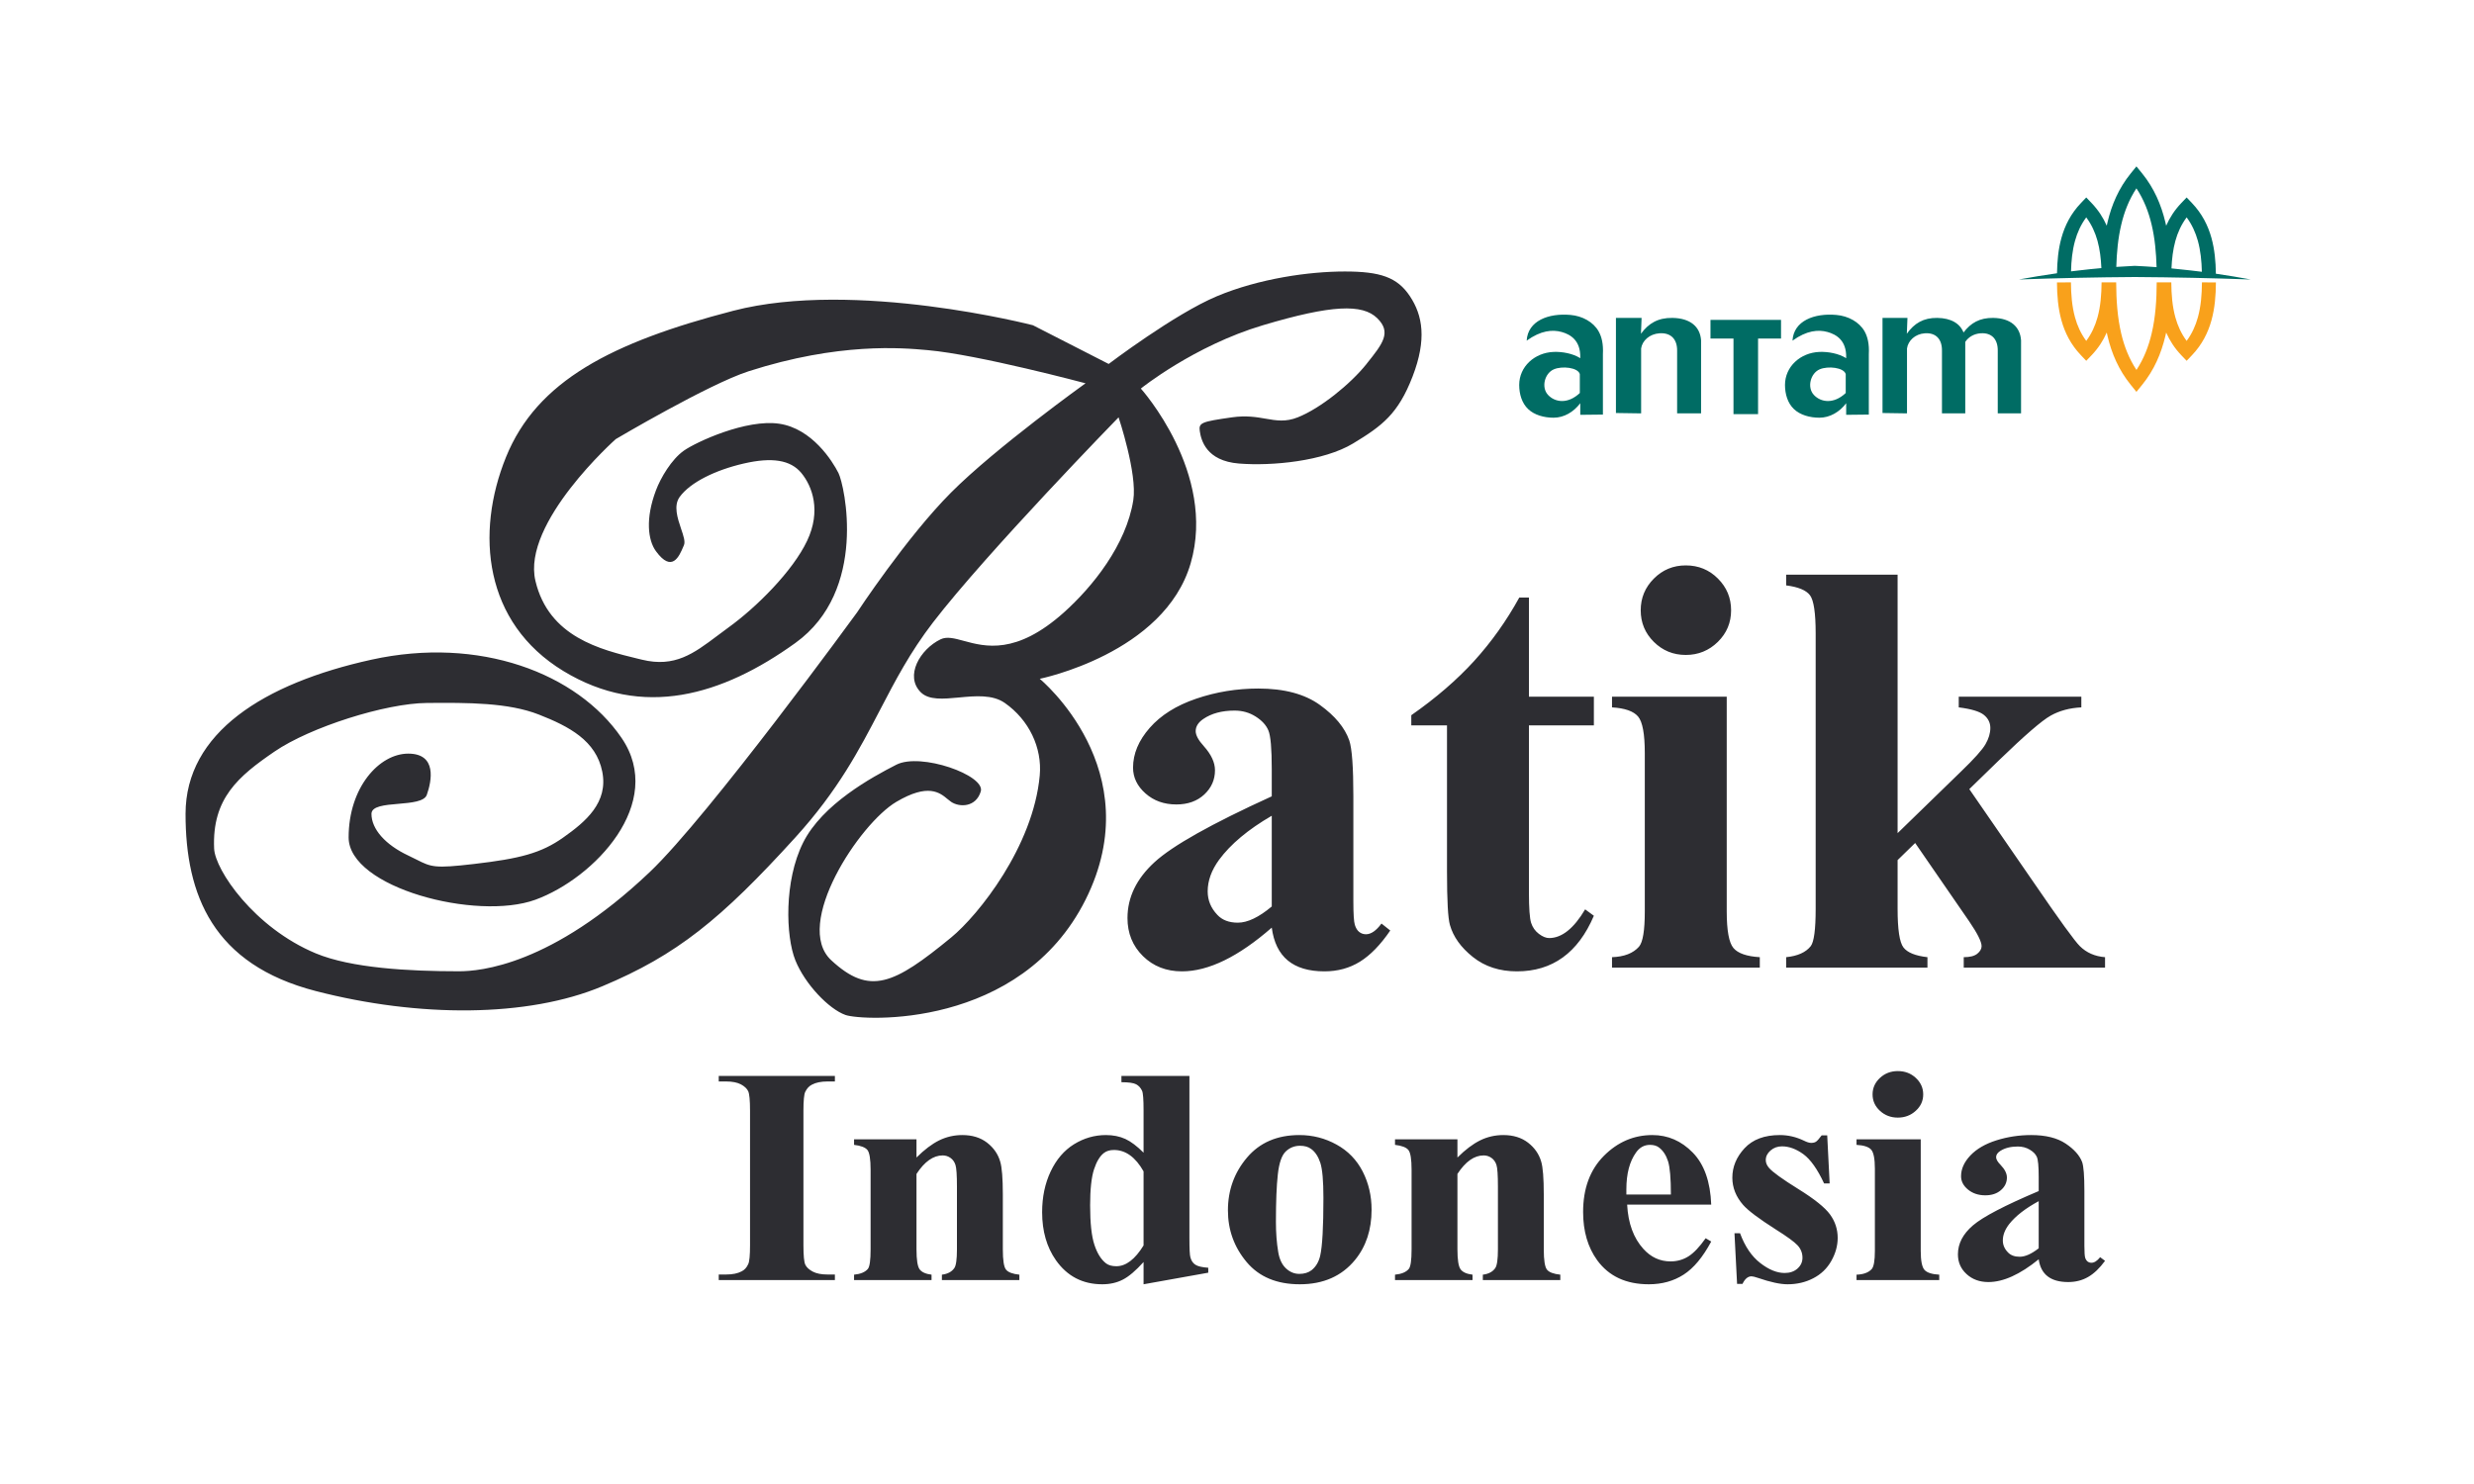<svg width="60" height="36" viewBox="0 0 60 36" fill="none" xmlns="http://www.w3.org/2000/svg">
<path fill-rule="evenodd" clip-rule="evenodd" d="M50.225 6.85C50.227 7.141 50.249 7.43 50.324 7.7C50.379 7.902 50.466 8.093 50.596 8.27C50.727 8.093 50.813 7.902 50.869 7.7C50.944 7.43 50.965 7.141 50.968 6.85L51.145 6.85L51.322 6.85C51.324 7.275 51.351 7.695 51.444 8.091C51.518 8.404 51.634 8.702 51.814 8.974C51.993 8.702 52.108 8.404 52.182 8.091C52.276 7.696 52.303 7.275 52.305 6.85L52.482 6.85L52.659 6.85C52.661 7.141 52.683 7.43 52.758 7.7C52.814 7.902 52.9 8.093 53.031 8.27C53.161 8.093 53.247 7.902 53.303 7.7C53.378 7.43 53.4 7.141 53.402 6.85L53.741 6.851C53.739 7.163 53.715 7.474 53.633 7.77C53.549 8.074 53.404 8.361 53.161 8.616L53.031 8.753L52.9 8.616C52.738 8.446 52.62 8.261 52.534 8.067C52.528 8.095 52.521 8.123 52.515 8.151C52.414 8.576 52.242 8.978 51.952 9.335L51.813 9.506L51.675 9.335C51.385 8.978 51.212 8.576 51.112 8.151C51.105 8.123 51.099 8.095 51.093 8.067C51.008 8.261 50.889 8.446 50.727 8.616L50.596 8.753L50.466 8.616C50.223 8.361 50.078 8.074 49.994 7.77C49.912 7.474 49.888 7.163 49.886 6.851L50.225 6.85Z" fill="#F9A11B"/>
<path fill-rule="evenodd" clip-rule="evenodd" d="M38.325 10.063V9.782C38.165 9.994 37.931 10.133 37.678 10.133C37.446 10.133 37.211 10.068 37.06 9.923C36.91 9.781 36.844 9.561 36.844 9.339C36.844 8.892 37.218 8.556 37.678 8.537C37.891 8.529 38.144 8.575 38.325 8.689V8.67C38.333 8.257 38.087 8.114 37.876 8.054C37.651 7.991 37.369 8.015 37.025 8.264C37.053 7.781 37.555 7.592 38.088 7.64C38.376 7.665 38.642 7.811 38.769 8.036C38.846 8.171 38.887 8.349 38.874 8.591C38.874 9.08 38.874 9.569 38.874 10.057C38.691 10.059 38.508 10.062 38.325 10.063ZM38.314 9.074C38.314 9.228 38.314 9.381 38.314 9.534C38.022 9.81 37.711 9.761 37.543 9.58C37.373 9.398 37.459 9.055 37.685 8.959C37.883 8.874 38.266 8.913 38.314 9.074ZM44.774 10.063V9.782C44.614 9.994 44.379 10.133 44.125 10.133C43.893 10.133 43.658 10.068 43.506 9.923C43.356 9.781 43.29 9.561 43.29 9.339C43.29 8.892 43.664 8.556 44.125 8.537C44.338 8.529 44.592 8.575 44.774 8.689V8.67C44.782 8.257 44.535 8.114 44.323 8.054C44.098 7.991 43.816 8.015 43.472 8.264C43.499 7.781 44.002 7.592 44.536 7.64C44.825 7.665 45.09 7.811 45.219 8.036C45.295 8.171 45.336 8.349 45.323 8.591C45.323 9.08 45.323 9.569 45.323 10.057C45.14 10.059 44.957 10.062 44.774 10.063ZM44.763 9.074C44.763 9.228 44.763 9.381 44.763 9.534C44.47 9.81 44.159 9.761 43.99 9.58C43.82 9.398 43.907 9.055 44.132 8.959C44.331 8.874 44.714 8.913 44.763 9.074ZM39.19 10.019C39.19 9.25 39.19 8.481 39.19 7.712C39.397 7.712 39.605 7.712 39.812 7.712C39.807 7.84 39.802 7.968 39.797 8.096C39.981 7.844 40.211 7.707 40.559 7.712C40.999 7.718 41.233 7.931 41.255 8.256C41.255 8.847 41.255 9.437 41.255 10.028C41.062 10.028 40.868 10.028 40.674 10.028C40.674 9.525 40.674 9.022 40.674 8.519C40.681 8.232 40.526 8.067 40.248 8.085C40.003 8.101 39.828 8.266 39.801 8.453C39.801 8.978 39.801 9.503 39.801 10.028C39.598 10.025 39.394 10.022 39.19 10.019ZM45.655 10.019C45.655 9.25 45.655 8.481 45.655 7.712C45.857 7.712 46.058 7.712 46.26 7.712C46.255 7.84 46.25 7.968 46.245 8.096C46.424 7.844 46.647 7.707 46.985 7.712C47.322 7.717 47.535 7.85 47.62 8.066C47.795 7.833 48.014 7.708 48.338 7.712C48.766 7.718 48.993 7.931 49.015 8.256C49.015 8.847 49.015 9.437 49.015 10.028C48.827 10.028 48.638 10.028 48.45 10.028C48.45 9.525 48.45 9.022 48.45 8.519C48.457 8.232 48.306 8.067 48.036 8.085C47.869 8.096 47.736 8.18 47.662 8.294V10.028C47.474 10.028 47.285 10.028 47.097 10.028C47.097 9.525 47.097 9.022 47.097 8.519C47.104 8.232 46.954 8.067 46.683 8.085C46.445 8.101 46.275 8.266 46.249 8.453C46.249 8.978 46.249 9.503 46.249 10.028C46.051 10.025 45.853 10.022 45.655 10.019ZM41.483 7.76H43.194V8.213H42.637V10.046H42.041V8.213H41.483V7.76Z" fill="#006C64"/>
<path fill-rule="evenodd" clip-rule="evenodd" d="M50.227 6.583C50.233 6.329 50.258 6.079 50.324 5.842C50.379 5.641 50.466 5.449 50.596 5.273C50.727 5.449 50.813 5.641 50.869 5.842C50.927 6.054 50.953 6.277 50.963 6.504C50.781 6.52 50.598 6.539 50.415 6.561C50.352 6.568 50.29 6.576 50.227 6.583ZM51.325 6.475C51.335 6.125 51.367 5.779 51.445 5.451C51.518 5.138 51.634 4.841 51.813 4.569C51.993 4.841 52.108 5.138 52.182 5.451C52.26 5.781 52.292 6.128 52.302 6.481C52.126 6.468 51.95 6.457 51.774 6.449C51.624 6.456 51.475 6.465 51.325 6.475ZM52.663 6.511C52.673 6.282 52.699 6.056 52.758 5.842C52.814 5.641 52.9 5.449 53.031 5.273C53.161 5.449 53.247 5.641 53.303 5.842C53.369 6.082 53.394 6.336 53.4 6.593C53.311 6.582 53.222 6.571 53.133 6.561C52.976 6.542 52.82 6.526 52.663 6.511ZM53.74 6.64C53.736 6.345 53.71 6.052 53.633 5.773C53.549 5.469 53.404 5.182 53.161 4.927L53.031 4.79L52.9 4.927C52.738 5.097 52.62 5.281 52.534 5.476C52.528 5.448 52.521 5.42 52.515 5.392C52.414 4.966 52.242 4.565 51.952 4.207L51.813 4.037L51.675 4.207C51.385 4.565 51.212 4.966 51.112 5.392C51.105 5.42 51.099 5.448 51.093 5.475C51.008 5.281 50.889 5.097 50.727 4.927L50.596 4.79L50.466 4.927C50.223 5.182 50.078 5.469 49.994 5.773C49.917 6.049 49.892 6.338 49.887 6.629C49.579 6.673 49.27 6.723 48.962 6.78C49.904 6.746 50.841 6.726 51.774 6.72C52.706 6.726 53.644 6.746 54.586 6.78C54.304 6.728 54.022 6.681 53.74 6.64Z" fill="#006C64"/>
<path fill-rule="evenodd" clip-rule="evenodd" d="M9.663 19.5C9.975 19.473 10.294 19.445 10.351 19.282C10.47 18.945 10.603 18.282 9.901 18.282C9.199 18.282 8.455 19.098 8.455 20.315C8.455 21.532 11.558 22.346 12.985 21.826C14.413 21.305 16.153 19.48 15.075 17.902C13.998 16.324 11.619 15.428 9.009 16.003C6.399 16.578 4.5 17.776 4.5 19.744C4.5 21.712 5.165 23.398 7.66 24.042C10.154 24.686 12.794 24.686 14.606 23.926C16.418 23.167 17.482 22.304 19.289 20.315C20.327 19.172 20.843 18.181 21.342 17.223C21.711 16.514 22.071 15.823 22.627 15.1C23.933 13.402 27.128 10.124 27.128 10.124C27.128 10.124 27.586 11.49 27.485 12.133C27.314 13.218 26.497 14.236 25.8 14.859C24.644 15.892 23.893 15.688 23.375 15.547C23.147 15.485 22.964 15.435 22.811 15.509C22.313 15.75 21.934 16.4 22.332 16.795C22.528 16.989 22.881 16.956 23.26 16.92C23.652 16.883 24.07 16.844 24.369 17.053C24.955 17.463 25.278 18.139 25.216 18.813C25.058 20.533 23.732 22.197 23.067 22.743C21.678 23.883 21.093 24.159 20.16 23.295C19.226 22.431 20.844 19.979 21.738 19.452C22.512 18.995 22.791 19.227 22.982 19.386C23.012 19.41 23.04 19.433 23.067 19.452C23.268 19.588 23.669 19.588 23.786 19.199C23.904 18.809 22.329 18.248 21.738 18.551C21.147 18.853 19.945 19.507 19.478 20.44C19.011 21.373 19.056 22.716 19.289 23.295C19.522 23.874 20.102 24.479 20.505 24.622C20.908 24.765 24.748 24.977 26.327 21.826C27.905 18.674 25.216 16.467 25.216 16.467C25.216 16.467 28.239 15.857 28.876 13.666C29.513 11.476 27.668 9.426 27.668 9.426C27.668 9.426 28.954 8.389 30.628 7.89C32.301 7.391 33.042 7.37 33.399 7.717C33.754 8.063 33.535 8.336 33.148 8.82L33.142 8.829C32.75 9.318 32.024 9.906 31.474 10.124C31.18 10.241 30.955 10.202 30.696 10.157C30.472 10.118 30.223 10.075 29.879 10.124C29.138 10.23 29.066 10.253 29.098 10.463C29.13 10.672 29.249 11.181 30.049 11.245C30.849 11.309 32.102 11.189 32.815 10.758C33.528 10.327 33.909 10.037 34.258 9.134C34.606 8.231 34.502 7.65 34.194 7.186C33.887 6.723 33.471 6.586 32.613 6.586C31.755 6.586 30.542 6.755 29.513 7.186C28.485 7.617 26.888 8.829 26.888 8.829L25.051 7.89C25.051 7.89 20.736 6.772 17.783 7.539C14.829 8.306 13.021 9.241 12.272 11.088C11.523 12.936 11.738 15.107 13.663 16.278C15.588 17.448 17.518 16.872 19.289 15.598C21.059 14.324 20.48 11.762 20.335 11.476C20.191 11.19 19.696 10.397 18.898 10.279C18.099 10.161 16.89 10.719 16.587 10.931C16.285 11.144 16.022 11.592 15.908 11.896C15.648 12.585 15.715 13.107 15.908 13.371C16.298 13.906 16.473 13.493 16.569 13.267C16.576 13.252 16.582 13.238 16.587 13.225C16.624 13.141 16.575 12.995 16.518 12.828C16.432 12.572 16.329 12.266 16.485 12.053C16.744 11.699 17.352 11.403 18.035 11.245C18.718 11.087 19.171 11.154 19.436 11.476C19.7 11.798 19.92 12.39 19.574 13.12C19.228 13.851 18.35 14.731 17.655 15.231C17.562 15.298 17.473 15.365 17.387 15.43C16.826 15.851 16.365 16.198 15.569 16.003C15.539 15.996 15.508 15.989 15.477 15.981C14.564 15.759 13.308 15.455 12.985 14.09C12.652 12.679 14.934 10.652 14.934 10.652C14.934 10.652 17.185 9.32 18.154 9.007C20.345 8.302 21.885 8.439 22.475 8.492C22.486 8.493 22.497 8.494 22.507 8.495C23.722 8.602 26.327 9.298 26.327 9.298C26.327 9.298 24.15 10.86 23.067 11.947C21.983 13.034 20.784 14.859 20.784 14.859C20.784 14.859 17.19 19.795 15.758 21.155C13.371 23.422 11.639 23.562 11.13 23.562C9.908 23.562 8.517 23.484 7.66 23.128C6.163 22.505 5.215 21.103 5.193 20.585C5.14 19.365 5.786 18.829 6.656 18.233C7.526 17.637 9.353 17.061 10.351 17.053C11.35 17.044 12.326 17.044 13.065 17.333C13.804 17.622 14.456 17.967 14.606 18.718C14.757 19.468 14.204 19.933 13.663 20.315C13.123 20.698 12.61 20.829 11.495 20.959C10.536 21.071 10.461 21.034 10.102 20.853C10.044 20.824 9.979 20.791 9.901 20.754C9.341 20.491 9.009 20.11 9.009 19.744C9.009 19.555 9.332 19.528 9.663 19.5ZM40.884 15.888C41.186 15.888 41.445 15.783 41.661 15.572C41.876 15.361 41.983 15.105 41.983 14.805C41.983 14.505 41.877 14.249 41.664 14.036C41.451 13.822 41.191 13.716 40.884 13.716C40.581 13.716 40.323 13.822 40.11 14.036C39.897 14.249 39.791 14.505 39.791 14.805C39.791 15.105 39.897 15.361 40.11 15.572C40.323 15.783 40.581 15.888 40.884 15.888ZM38.655 22.215C38.272 23.114 37.65 23.564 36.789 23.564C36.368 23.564 36.012 23.448 35.721 23.216C35.43 22.984 35.245 22.725 35.164 22.439C35.117 22.28 35.093 21.849 35.093 21.146V17.596H34.227V17.35C34.824 16.933 35.331 16.495 35.75 16.036C36.168 15.576 36.534 15.063 36.846 14.496H37.08V16.9H38.655V17.596H37.08V21.652C37.08 22.032 37.098 22.277 37.133 22.387C37.169 22.497 37.231 22.586 37.321 22.654C37.411 22.722 37.494 22.756 37.57 22.756C37.877 22.756 38.168 22.524 38.443 22.06L38.655 22.215ZM32.12 23.564C32.442 23.564 32.729 23.486 32.982 23.329C33.235 23.172 33.48 22.92 33.717 22.573L33.504 22.404C33.376 22.578 33.251 22.664 33.128 22.664C33.066 22.664 33.012 22.646 32.964 22.608C32.917 22.571 32.882 22.513 32.858 22.436C32.834 22.359 32.822 22.17 32.822 21.87V19.318C32.822 18.611 32.789 18.159 32.723 17.962C32.614 17.652 32.377 17.365 32.01 17.101C31.643 16.836 31.145 16.703 30.516 16.703C29.996 16.703 29.494 16.785 29.012 16.949C28.529 17.113 28.153 17.349 27.884 17.656C27.614 17.963 27.479 18.285 27.479 18.622C27.479 18.861 27.58 19.07 27.781 19.248C27.982 19.426 28.231 19.515 28.529 19.515C28.808 19.515 29.034 19.434 29.207 19.273C29.38 19.111 29.466 18.915 29.466 18.686C29.466 18.498 29.376 18.304 29.196 18.102C29.064 17.957 28.998 17.835 28.998 17.737C28.998 17.624 29.059 17.526 29.182 17.442C29.381 17.306 29.634 17.238 29.942 17.238C30.131 17.238 30.301 17.286 30.452 17.382C30.604 17.478 30.707 17.59 30.761 17.719C30.816 17.848 30.843 18.161 30.843 18.658V19.318C29.381 19.984 28.432 20.517 27.997 20.918C27.562 21.318 27.344 21.769 27.344 22.271C27.344 22.641 27.47 22.949 27.72 23.195C27.971 23.441 28.286 23.564 28.664 23.564C29.308 23.564 30.034 23.21 30.843 22.503C30.89 22.859 31.02 23.125 31.233 23.301C31.446 23.476 31.741 23.564 32.12 23.564ZM30.02 22.383C29.807 22.383 29.641 22.32 29.523 22.193C29.367 22.029 29.289 21.84 29.289 21.624C29.289 21.366 29.381 21.111 29.565 20.858C29.845 20.478 30.27 20.122 30.843 19.789V21.99C30.53 22.252 30.256 22.383 30.02 22.383ZM42.679 23.22V23.473H39.095V23.22C39.389 23.21 39.606 23.126 39.748 22.967C39.843 22.859 39.89 22.573 39.89 22.109V18.271C39.89 17.807 39.836 17.511 39.727 17.382C39.618 17.253 39.408 17.179 39.095 17.16V16.9H41.877V22.109C41.877 22.573 41.931 22.869 42.04 22.998C42.149 23.127 42.362 23.201 42.679 23.22ZM46.745 23.473V23.22C46.452 23.187 46.258 23.108 46.163 22.984C46.068 22.86 46.021 22.547 46.021 22.046V20.865L46.447 20.45L47.76 22.355C47.958 22.646 48.058 22.845 48.058 22.953C48.058 23.018 48.023 23.079 47.955 23.135C47.886 23.192 47.776 23.22 47.625 23.22V23.473H51.052V23.22C50.806 23.201 50.603 23.112 50.442 22.953C50.324 22.84 49.95 22.325 49.321 21.406L47.76 19.143L48.483 18.44C49.103 17.84 49.519 17.48 49.732 17.361C49.945 17.241 50.194 17.174 50.477 17.16V16.9H47.504V17.16C47.807 17.198 48.01 17.259 48.114 17.343C48.218 17.427 48.27 17.533 48.27 17.659C48.27 17.786 48.231 17.917 48.153 18.053C48.075 18.189 47.878 18.409 47.561 18.714L46.021 20.211V13.941H43.318V14.201C43.611 14.238 43.804 14.318 43.896 14.44C43.988 14.562 44.034 14.871 44.034 15.368V22.046C44.034 22.547 43.994 22.849 43.914 22.953C43.795 23.103 43.597 23.192 43.318 23.22V23.473H46.745Z" fill="#2D2D32"/>
<path fill-rule="evenodd" clip-rule="evenodd" d="M46.026 27.112C46.196 27.112 46.341 27.057 46.461 26.947C46.582 26.838 46.642 26.705 46.642 26.549C46.642 26.393 46.582 26.26 46.463 26.149C46.344 26.038 46.198 25.983 46.026 25.983C45.857 25.983 45.712 26.038 45.593 26.149C45.474 26.26 45.414 26.393 45.414 26.549C45.414 26.705 45.474 26.838 45.593 26.947C45.712 27.057 45.857 27.112 46.026 27.112ZM20.248 30.918V31.053H17.431V30.918H17.61C17.766 30.918 17.892 30.892 17.987 30.841C18.056 30.807 18.109 30.749 18.146 30.666C18.175 30.608 18.19 30.454 18.19 30.206V26.947C18.19 26.694 18.175 26.536 18.146 26.473C18.117 26.409 18.058 26.354 17.97 26.306C17.881 26.259 17.761 26.235 17.61 26.235H17.431V26.1H20.248V26.235H20.069C19.913 26.235 19.787 26.261 19.692 26.312C19.623 26.346 19.569 26.404 19.529 26.487C19.5 26.546 19.485 26.699 19.485 26.947V30.206C19.485 30.459 19.5 30.617 19.531 30.681C19.561 30.744 19.621 30.799 19.71 30.847C19.799 30.894 19.918 30.918 20.069 30.918H20.248ZM22.592 30.922V31.053H20.713V30.922C20.869 30.907 20.98 30.861 21.047 30.783C21.092 30.729 21.114 30.571 21.114 30.308V28.379C21.114 28.121 21.088 27.96 21.037 27.897C20.985 27.834 20.877 27.792 20.713 27.773V27.638H22.227V28.08C22.418 27.89 22.6 27.752 22.775 27.665C22.95 27.579 23.138 27.535 23.339 27.535C23.58 27.535 23.78 27.597 23.939 27.72C24.098 27.843 24.204 27.996 24.257 28.178C24.299 28.317 24.321 28.584 24.321 28.978V30.308C24.321 30.571 24.346 30.735 24.398 30.799C24.45 30.864 24.558 30.905 24.722 30.922V31.053H22.843V30.922C22.983 30.905 23.084 30.851 23.145 30.761C23.187 30.7 23.208 30.549 23.208 30.308V28.788C23.208 28.508 23.196 28.332 23.172 28.259C23.149 28.186 23.108 28.129 23.051 28.089C22.994 28.049 22.931 28.029 22.863 28.029C22.635 28.029 22.423 28.178 22.227 28.478V30.308C22.227 30.564 22.253 30.726 22.304 30.794C22.356 30.862 22.452 30.905 22.592 30.922ZM27.734 31.155L29.303 30.874V30.754C29.155 30.744 29.051 30.72 28.991 30.681C28.931 30.642 28.891 30.582 28.87 30.502C28.854 30.453 28.846 30.296 28.846 30.03V26.1H27.197V26.253C27.372 26.253 27.491 26.27 27.555 26.304C27.618 26.338 27.666 26.391 27.698 26.462C27.722 26.515 27.734 26.672 27.734 26.933V27.963C27.577 27.805 27.43 27.694 27.293 27.63C27.155 27.567 26.997 27.535 26.82 27.535C26.544 27.535 26.287 27.61 26.047 27.758C25.807 27.907 25.619 28.127 25.481 28.418C25.343 28.709 25.274 29.038 25.274 29.406C25.274 29.866 25.386 30.254 25.608 30.571C25.883 30.961 26.258 31.155 26.732 31.155C26.918 31.155 27.084 31.118 27.231 31.042C27.378 30.967 27.546 30.824 27.734 30.615V31.155ZM26.824 30.648C26.885 30.694 26.968 30.717 27.074 30.717C27.307 30.717 27.527 30.549 27.734 30.213V28.416C27.538 28.07 27.298 27.897 27.015 27.897C26.916 27.897 26.836 27.921 26.772 27.97C26.674 28.046 26.594 28.178 26.532 28.368C26.47 28.558 26.438 28.849 26.438 29.241C26.438 29.672 26.473 29.991 26.542 30.198C26.61 30.405 26.704 30.555 26.824 30.648ZM31.524 31.155C32.093 31.155 32.54 30.958 32.863 30.564C33.13 30.237 33.264 29.832 33.264 29.347C33.264 29.011 33.192 28.702 33.048 28.419C32.903 28.137 32.692 27.919 32.414 27.766C32.136 27.612 31.835 27.535 31.512 27.535C30.974 27.535 30.551 27.718 30.243 28.081C29.934 28.446 29.78 28.872 29.78 29.362C29.78 29.837 29.931 30.254 30.233 30.615C30.535 30.975 30.965 31.155 31.524 31.155ZM31.186 30.768C31.282 30.858 31.39 30.903 31.512 30.903C31.631 30.903 31.731 30.873 31.81 30.812C31.913 30.729 31.982 30.614 32.017 30.465C32.07 30.234 32.096 29.766 32.096 29.062C32.096 28.648 32.071 28.364 32.021 28.209C31.97 28.055 31.896 27.942 31.798 27.872C31.729 27.82 31.639 27.795 31.528 27.795C31.393 27.795 31.277 27.842 31.18 27.935C31.084 28.029 31.02 28.214 30.99 28.491C30.959 28.767 30.944 29.151 30.944 29.643C30.944 29.904 30.962 30.147 31 30.374C31.029 30.547 31.091 30.678 31.186 30.768ZM35.712 31.053V30.922C35.571 30.905 35.475 30.862 35.424 30.794C35.372 30.726 35.346 30.564 35.346 30.308V28.478C35.542 28.178 35.754 28.029 35.982 28.029C36.051 28.029 36.114 28.049 36.171 28.089C36.228 28.129 36.268 28.186 36.292 28.259C36.316 28.332 36.328 28.508 36.328 28.788V30.308C36.328 30.549 36.306 30.7 36.264 30.761C36.203 30.851 36.102 30.905 35.962 30.922V31.053H37.841V30.922C37.677 30.905 37.569 30.864 37.517 30.799C37.466 30.735 37.44 30.571 37.44 30.308V28.978C37.44 28.584 37.419 28.317 37.377 28.178C37.324 27.996 37.218 27.843 37.059 27.72C36.9 27.597 36.7 27.535 36.459 27.535C36.257 27.535 36.069 27.579 35.895 27.665C35.72 27.752 35.537 27.89 35.346 28.08V27.638H33.832V27.773C33.997 27.792 34.105 27.834 34.156 27.897C34.208 27.96 34.234 28.121 34.234 28.379V30.308C34.234 30.571 34.211 30.729 34.166 30.783C34.1 30.861 33.989 30.907 33.832 30.922V31.053H35.712ZM40.833 30.92C40.59 31.077 40.307 31.155 39.987 31.155C39.436 31.155 39.019 30.961 38.735 30.571C38.508 30.257 38.394 29.867 38.394 29.402C38.394 28.832 38.561 28.379 38.896 28.041C39.231 27.704 39.624 27.535 40.074 27.535C40.45 27.535 40.777 27.677 41.054 27.961C41.331 28.245 41.48 28.665 41.501 29.223H39.462C39.486 29.676 39.617 30.034 39.856 30.297C40.038 30.499 40.258 30.6 40.515 30.6C40.674 30.6 40.819 30.559 40.948 30.478C41.078 30.396 41.217 30.25 41.366 30.038L41.501 30.118C41.299 30.495 41.077 30.763 40.833 30.92ZM40.523 28.978H39.443V28.851C39.443 28.473 39.521 28.176 39.677 27.959C39.764 27.835 39.877 27.773 40.015 27.773C40.107 27.773 40.182 27.795 40.237 27.839C40.335 27.914 40.407 28.025 40.454 28.171C40.5 28.317 40.523 28.586 40.523 28.978ZM43.976 31.009C43.788 31.107 43.58 31.155 43.352 31.155C43.175 31.155 42.938 31.104 42.641 31.002C42.562 30.975 42.507 30.962 42.478 30.962C42.391 30.962 42.318 31.023 42.26 31.145H42.128L42.065 29.917H42.2C42.319 30.239 42.483 30.48 42.691 30.64C42.898 30.801 43.095 30.881 43.281 30.881C43.408 30.881 43.512 30.846 43.593 30.774C43.673 30.702 43.714 30.615 43.714 30.512C43.714 30.396 43.674 30.295 43.594 30.209C43.515 30.124 43.338 29.995 43.062 29.822C42.657 29.564 42.395 29.367 42.275 29.23C42.101 29.031 42.013 28.81 42.013 28.569C42.013 28.306 42.112 28.068 42.309 27.855C42.507 27.642 42.792 27.535 43.165 27.535C43.367 27.535 43.561 27.581 43.749 27.671C43.821 27.707 43.879 27.725 43.924 27.725C43.972 27.725 44.01 27.716 44.039 27.698C44.069 27.68 44.115 27.628 44.179 27.543H44.314L44.373 28.708H44.238C44.077 28.362 43.909 28.126 43.736 27.999C43.562 27.873 43.389 27.809 43.217 27.809C43.108 27.809 43.016 27.843 42.939 27.91C42.862 27.977 42.824 28.054 42.824 28.142C42.824 28.208 42.85 28.271 42.903 28.332C42.988 28.432 43.225 28.603 43.614 28.845C44.004 29.087 44.26 29.293 44.383 29.462C44.506 29.632 44.568 29.821 44.568 30.03C44.568 30.22 44.516 30.407 44.413 30.589C44.31 30.772 44.164 30.912 43.976 31.009ZM47.031 30.922V31.053H45.025V30.922C45.189 30.917 45.311 30.873 45.39 30.79C45.443 30.734 45.47 30.586 45.47 30.345V28.35C45.47 28.109 45.439 27.955 45.379 27.888C45.318 27.821 45.2 27.783 45.025 27.773V27.638H46.582V30.345C46.582 30.586 46.613 30.74 46.674 30.807C46.735 30.874 46.854 30.912 47.031 30.922ZM50.158 31.101C50.338 31.101 50.499 31.06 50.641 30.978C50.783 30.897 50.92 30.766 51.052 30.586L50.933 30.498C50.861 30.588 50.791 30.633 50.722 30.633C50.688 30.633 50.657 30.623 50.631 30.604C50.605 30.584 50.585 30.555 50.571 30.514C50.558 30.474 50.551 30.376 50.551 30.22V28.894C50.551 28.527 50.533 28.292 50.496 28.189C50.435 28.029 50.302 27.879 50.097 27.742C49.891 27.604 49.612 27.535 49.26 27.535C48.969 27.535 48.688 27.578 48.418 27.663C48.148 27.748 47.937 27.871 47.786 28.03C47.635 28.19 47.56 28.357 47.56 28.533C47.56 28.657 47.616 28.765 47.729 28.858C47.841 28.95 47.981 28.997 48.148 28.997C48.304 28.997 48.431 28.955 48.527 28.871C48.624 28.787 48.672 28.685 48.672 28.566C48.672 28.468 48.622 28.367 48.521 28.262C48.447 28.187 48.41 28.124 48.41 28.072C48.41 28.014 48.444 27.963 48.513 27.919C48.625 27.848 48.766 27.813 48.938 27.813C49.044 27.813 49.14 27.838 49.224 27.888C49.309 27.938 49.367 27.996 49.397 28.063C49.428 28.13 49.443 28.293 49.443 28.551V28.894C48.625 29.24 48.093 29.517 47.85 29.725C47.606 29.933 47.484 30.168 47.484 30.428C47.484 30.621 47.554 30.781 47.695 30.909C47.835 31.037 48.011 31.101 48.223 31.101C48.584 31.101 48.99 30.917 49.443 30.549C49.469 30.734 49.542 30.872 49.662 30.964C49.781 31.055 49.946 31.101 50.158 31.101ZM48.704 30.388C48.77 30.454 48.863 30.487 48.982 30.487C49.115 30.487 49.268 30.419 49.443 30.282V29.139C49.123 29.312 48.884 29.497 48.728 29.694C48.625 29.826 48.573 29.959 48.573 30.092C48.573 30.204 48.617 30.303 48.704 30.388Z" fill="#2D2D32"/>
</svg>

